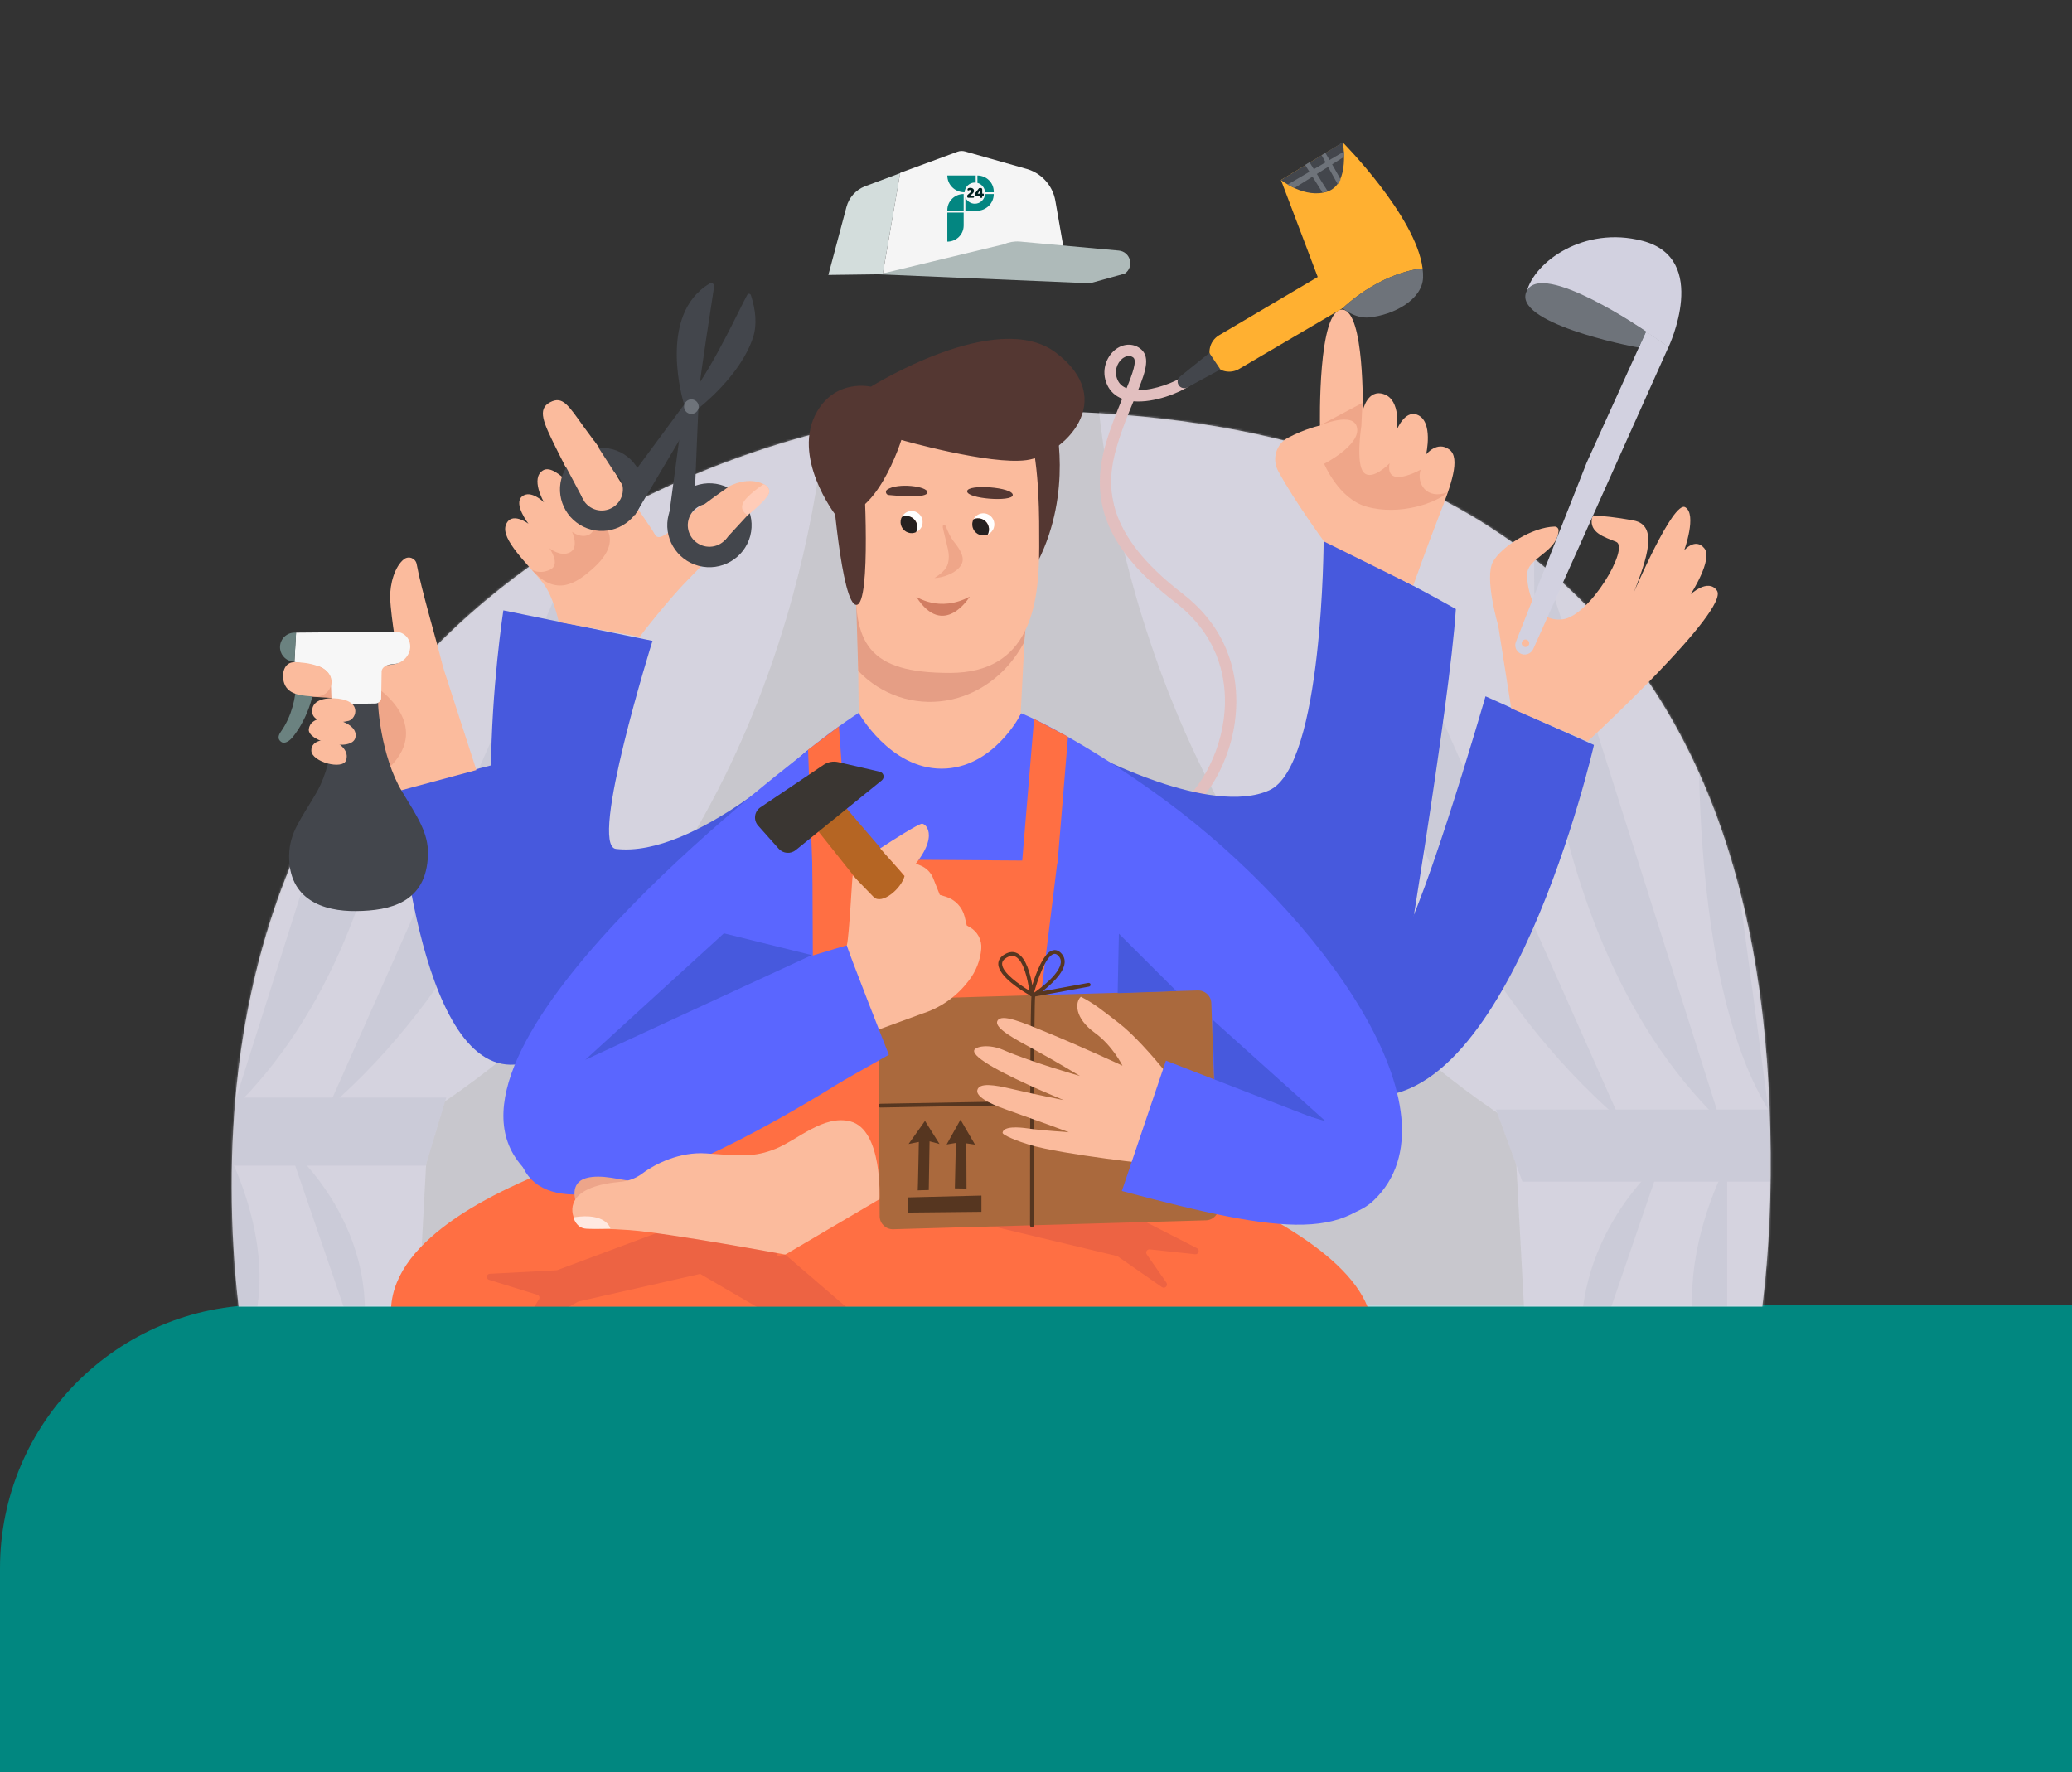 <svg width="975" height="834" viewBox="0 0 975 834" fill="none" xmlns="http://www.w3.org/2000/svg">
<rect x="0" y="0" width="975" height="834" fill="#333333" stroke="none"/>
<path d="M0 738C0 669.517 55.517 614 124 614H975V834H0V738Z" fill="#018780"/>
<g clip-path="url(#clip0_1199_8324)">
<mask id="mask0_1199_8324" style="mask-type:luminance" maskUnits="userSpaceOnUse" x="104" y="0" width="733" height="615">
<path d="M837 0H104V615H837V0Z" fill="white"/>
</mask>
<g mask="url(#mask0_1199_8324)">
<mask id="mask1_1199_8324" style="mask-type:luminance" maskUnits="userSpaceOnUse" x="104" y="0" width="733" height="733">
<path d="M837 0H104V732.98H837V0Z" fill="white"/>
</mask>
<g mask="url(#mask1_1199_8324)">
<path d="M437.004 194.541C377.677 197.962 104.228 259.687 109.085 565.81C114.126 883.618 402.331 932.423 525.873 914.141C731.563 883.71 845.818 750.951 832.132 509.327C818.445 267.672 661.024 181.591 437.004 194.541Z" fill="#EDECF4" fill-opacity="0.8"/>
<mask id="mask2_1199_8324" style="mask-type:alpha" maskUnits="userSpaceOnUse" x="109" y="193" width="725" height="725">
<path d="M437.004 194.541C377.677 197.962 104.228 259.687 109.085 565.81C114.126 883.618 402.331 932.423 525.873 914.141C731.563 883.71 845.818 750.951 832.132 509.327C818.445 267.672 661.024 181.591 437.004 194.541Z" fill="#EDECF4" fill-opacity="0.8"/>
</mask>
<g mask="url(#mask2_1199_8324)">
<g opacity="0.7">
<path d="M514.627 157.364C514.627 157.364 514.094 315.696 617.541 443.6C623.431 448.207 652.479 432.907 652.479 432.907C652.479 432.907 651.604 476.341 654.464 483.457C671.602 499.634 690.875 514.933 712.494 528.905L720.668 680.701L796.925 680.23C796.925 680.23 859.609 608.231 852.8 516.605C845.992 424.979 830.625 99.937 514.627 157.364Z" fill="#DFDDEC"/>
<path d="M703.955 522.123H853.993C853.993 522.123 855.823 545.764 852.974 556.01H716.376L703.955 522.123Z" fill="#CFCEE0"/>
<path d="M781.644 546.539C781.644 546.539 733.112 586.867 746.494 649.051L781.644 546.539Z" fill="#CFCEE0"/>
<path d="M722.27 252.139C722.27 255.268 711.364 432.157 809.583 527.661L722.27 252.139Z" fill="#CFCEE0"/>
<path d="M618.992 204.505C618.992 204.505 630.688 412.7 762.436 526.976L618.992 204.505Z" fill="#CFCEE0"/>
<path d="M812.739 547.375C812.739 547.375 775.603 614.831 812.739 660.343V547.375Z" fill="#CFCEE0"/>
<path d="M801.258 291.481C801.258 291.481 787.685 449.663 832.162 522.326L801.258 291.481Z" fill="#CFCEE0"/>
</g>
<g opacity="0.7">
<path d="M390.172 169.589C390.172 169.589 390.68 320.293 292.216 442.036C286.609 446.421 258.961 431.858 258.961 431.858C258.961 431.858 259.794 473.2 257.072 479.971C240.76 495.37 222.416 509.933 201.837 523.231L194.057 667.714L121.474 667.265C121.474 667.265 61.811 598.736 68.291 511.524C74.771 424.312 89.398 114.929 390.172 169.589Z" fill="#DFDDEC"/>
<path d="M209.978 516.479H93.414C93.414 516.479 91.992 538.833 94.207 548.521H200.329L209.978 516.479Z" fill="#CFCEE0"/>
<path d="M136.02 540.017C136.02 540.017 182.214 578.401 169.477 637.589L136.02 540.017Z" fill="#CFCEE0"/>
<path d="M192.534 259.799C192.534 262.777 202.914 431.144 109.428 522.047L192.534 259.799Z" fill="#CFCEE0"/>
<path d="M290.836 214.459C290.836 214.459 279.703 412.625 154.303 521.395L290.836 214.459Z" fill="#CFCEE0"/>
<path d="M106.422 540.811C106.422 540.811 141.769 605.017 106.422 648.338V540.811Z" fill="#CFCEE0"/>
<path d="M117.351 297.246C117.351 297.246 130.271 447.807 87.936 516.969L117.351 297.246Z" fill="#CFCEE0"/>
</g>
</g>
<path d="M404.058 335.454C404.058 335.454 341.392 375.429 340.944 406.347C340.566 431.871 365.977 537.361 365.977 537.361L435.498 555.812L504.552 536.432C504.552 536.432 588.556 452.251 581.61 428.709C574.665 405.186 480.273 336.169 480.273 336.169L404.058 335.454Z" fill="#5A66FF"/>
<path d="M403.088 282.262C403.609 284.316 404.074 335.454 404.074 335.454C404.074 335.454 418.737 361.693 443.07 361.693C467.405 361.693 480.271 336.168 480.271 336.168L482.784 287.996L403.088 282.262Z" fill="#FBBB9D"/>
<path d="M496.1 197.116C496.782 198.134 504.84 231.428 488.509 263.954C472.161 296.48 477.616 207.368 477.616 207.368" fill="#543732"/>
<path d="M402.871 283.048L482.299 292.443C482.299 292.443 483.59 286.173 481.957 302.195C464.766 334.221 426.218 339.026 403.84 315.681L402.871 283.048Z" fill="#E59E85"/>
<path d="M395.283 211.423C395.337 213.726 405.117 235.643 403.054 269.152C400.99 302.659 408.348 316.699 447.074 316.645C484.526 316.592 489.013 285.138 489.013 257.291C489.013 229.445 490.054 167.609 450.178 175.343C410.303 183.077 394.781 190.292 395.283 211.423Z" fill="#FBBB9D"/>
<path d="M391.461 225.659C391.461 225.659 395.894 284.958 403.036 284.619C410.179 284.279 406.446 222.265 406.446 222.265L391.461 225.659Z" fill="#543732"/>
<path d="M393.094 242.216C393.094 242.216 372.043 214.835 384.552 193.525C393.614 178.093 409.836 181.951 409.836 181.951C409.836 181.951 468.824 144.978 496.657 165.804C526.716 188.292 500.407 214.138 483.036 216.513C465.665 218.889 424.139 207.029 424.139 207.029C424.139 207.029 412.17 245.592 393.094 242.216Z" fill="#543732"/>
<path d="M417.461 230.393C416.403 231.125 416.888 232.804 418.179 232.929C423.473 233.465 436.251 234.447 436.43 231.715C436.61 228.785 422.307 227.017 417.461 230.393Z" fill="#543732"/>
<path d="M557.173 383.858L553.996 379.535C564.907 371.623 576.105 352.297 576.41 330.667C576.59 317.467 572.695 298.551 553.027 283.422C521.767 259.363 512.022 236.947 520.42 208.511C522.736 200.652 525.625 193.543 528.065 187.649C524.834 186.38 522.431 184.166 521.03 181.165C517.908 174.449 520.707 167.911 524.602 164.697C528.227 161.714 532.838 161.375 536.32 163.857C541.327 167.412 539.443 173.95 535.548 183.576C535.62 183.576 535.692 183.576 535.745 183.576C543.462 183.576 552.902 179.79 556.724 177.129L559.811 181.523C555.216 184.72 543.211 189.702 533.377 188.828C530.792 195.025 527.922 202.027 525.571 210.011C520.151 228.337 519.559 250.896 556.293 279.189C577.721 295.676 581.973 316.341 581.758 330.756C581.453 355.208 568.802 375.427 557.173 383.858ZM531.188 167.518C529.823 167.518 528.64 168.341 528.065 168.805C525.697 170.752 524.027 174.753 525.948 178.897C526.773 180.664 528.137 181.897 530.128 182.665C533 175.664 535.172 169.591 533.215 168.197C532.533 167.698 531.834 167.518 531.188 167.518Z" fill="#E2BFBF"/>
<path d="M455.096 231.177C455.204 227.605 477.007 229.231 476.577 233.017C476.2 236.287 454.988 234.751 455.096 231.177Z" fill="#543732"/>
<path d="M448.599 254.559C449.497 255.809 454.251 260.934 452.726 264.936C450.95 269.597 443.323 271.991 439.752 271.973C442.425 270.205 445.315 268.151 446.104 265.042C446.661 262.864 446.554 260.739 446.087 258.523C445.494 255.791 443.844 249.414 443.664 248.27C443.467 246.949 444.4 246.109 445.135 247.878C446.158 250.307 446.948 252.272 448.599 254.559Z" fill="#EFA689"/>
<path d="M431.19 280.852C430.993 280.529 441.922 288.478 456.349 280.726C456.349 280.726 444.093 300.927 431.19 280.852Z" fill="#D17D62"/>
<path d="M236.859 287.21L307.044 301.553C307.044 301.553 276.859 397.898 289.816 399.453C326.963 403.899 380.261 352.798 380.261 352.798L322.568 442.784C322.568 442.784 280.449 458.788 258.61 451.09C214.104 435.408 236.859 287.21 236.859 287.21Z" fill="#4759DD"/>
<path d="M187.166 371.391C187.166 372.765 196.031 504.62 242.385 500.923C288.737 497.225 343.884 429.869 343.884 429.869L349.931 388.359C349.931 388.359 272.964 451.553 256.741 445.551C240.518 439.551 232.64 359.745 232.64 359.745L187.166 371.391Z" fill="#4759DD"/>
<path d="M301.125 299.678C301.395 298.696 316.486 280.03 323.234 273.315C326.141 270.421 333.356 262.901 341.79 254.059C350.817 244.611 355.141 238.198 360.758 233.59C362.481 232.161 362.265 229.5 360.346 228.357C356.272 225.927 348.609 224.141 336.98 232.465C318.569 245.629 310.762 256.882 307.998 251.22C306.743 248.629 295.778 233.947 287.128 218.64C283.628 212.442 278.837 206.601 274.908 201.135C267.298 190.526 264.786 186.203 258.863 189.276C252.619 192.526 255.848 199.028 261.447 210.442C267.711 223.212 275.033 236.18 275.033 236.18C275.033 236.18 261.897 217.64 255.616 221.283C249.317 224.927 255.993 236.395 255.993 236.395C255.993 236.395 249.73 230.143 245.601 233.661C241.474 237.163 248.689 246.468 248.689 246.468C248.689 246.468 240.542 240.288 238.029 247.041C235.516 253.792 248.311 265.277 255.4 274.207C260.461 280.584 262.937 292.73 262.937 292.73L301.125 299.678Z" fill="#FBBB9D"/>
<path d="M250.211 268.046C250.211 268.046 253.782 270.474 258.915 268.028C264.029 265.581 258.52 257.954 258.52 257.954C258.52 257.954 263.689 262.205 268.174 259.919C272.662 257.65 269.18 250.22 269.18 250.22C269.18 250.22 273.558 253.685 277.47 251.417C281.382 249.148 278.78 242.772 278.78 242.772C278.78 242.772 297.624 251.613 278.207 268.224C271.513 273.94 261.751 281.37 250.211 268.046Z" fill="#EFA689"/>
<path d="M328.759 266.259C318.172 263.472 311.855 252.629 314.653 242.109C317.454 231.571 328.346 225.285 338.917 228.071C349.504 230.857 355.821 241.699 353.022 252.219C350.222 262.739 339.329 269.045 328.759 266.259ZM336.421 237.359C331.002 235.929 325.421 239.162 323.985 244.557C322.55 249.951 325.798 255.506 331.218 256.934C336.637 258.364 342.218 255.131 343.653 249.736C345.107 244.342 341.86 238.787 336.421 237.359Z" fill="#43464C"/>
<path d="M622.855 253.846C622.855 253.846 622.71 360.354 597.3 371.857C569.574 384.414 513.889 354.674 513.889 354.674C513.889 354.674 516.276 414.671 518.644 414.671C521.032 414.671 658.494 472.453 658.494 472.453C658.494 472.453 682.272 331.221 685.072 286.586C662.891 273.975 622.855 253.846 622.855 253.846Z" fill="#4759DD"/>
<path d="M638.066 514.946C709.202 529.984 750.046 350.548 750.046 350.548L699.027 327.649C699.027 327.649 666.007 442.16 656.011 447.143C646.016 452.127 556.971 385.413 556.971 385.413" fill="#4759DD"/>
<path d="M278.113 249.183C267.651 246.433 261.388 235.698 264.151 225.285C266.914 214.871 277.682 208.619 288.163 211.388C298.624 214.139 304.887 224.874 302.124 235.286C299.36 245.718 288.593 251.952 278.113 249.183ZM285.686 220.712C280.375 219.319 274.918 222.481 273.501 227.767C272.083 233.055 275.277 238.484 280.589 239.895C285.901 241.306 291.357 238.127 292.774 232.84C294.174 227.535 290.998 222.105 285.686 220.712Z" fill="#43464C"/>
<path d="M298.704 242.484L328.475 192.293C328.475 192.293 348.449 177.111 354.406 158.606C356.291 152.73 355.609 145.835 353.348 138.905C353.097 138.119 352.038 137.995 351.644 138.709C347.444 146.406 336.605 170.502 324.869 186.399C310.314 206.1 298.184 222.515 298.184 222.515L298.704 242.484Z" fill="#43464C"/>
<path d="M333.965 133.404C334.97 132.814 336.227 133.653 336.047 134.797C334.557 144.388 329.605 176.664 329.209 181.397C328.744 186.953 327.038 230.249 327.038 230.249L314.961 241.519L321.852 190.132C321.87 190.132 308.734 148.354 333.965 133.404Z" fill="#43464C"/>
<path d="M328.651 192.285C329.167 190.463 328.1 188.569 326.268 188.056C324.437 187.542 322.534 188.605 322.018 190.428C321.503 192.251 322.57 194.145 324.403 194.658C326.234 195.171 328.137 194.109 328.651 192.285Z" fill="#6E737A"/>
<path d="M545.525 410.42L565.337 496.013C565.337 496.013 527.347 524.769 548.181 547.99C556.006 556.706 622.314 587.857 646.397 564.869C689.071 524.127 621.884 430.8 548.307 376.59C520.169 355.853 494.093 341.296 480.652 335.652C459.423 365.392 536.068 468.184 536.068 468.184L596.113 445.571" fill="#5A66FF"/>
<path d="M342.843 229.071C342.843 229.071 329.618 238.233 328.416 239.859C327.196 241.484 333.727 250.023 333.727 250.023L340.815 254.38L355.011 238.949L351.762 233.982L342.843 229.071Z" fill="#FBBB9D"/>
<path d="M265.215 217.639L274.224 234.571L290.482 224.355L279.644 207.583L265.215 217.639Z" fill="#FBBB9D"/>
<path d="M351.819 242.36C351.819 242.36 348.015 240.52 349.558 236.912C351.101 233.305 359.177 227.91 359.177 227.91C359.177 227.91 360.935 227.893 361.922 230.607C363.107 233.822 351.819 242.36 351.819 242.36Z" fill="#FFCCB8"/>
<path d="M392.875 486.116C392.875 486.116 378.123 505.496 355.512 510.14L350.146 524.555C350.146 524.555 164.967 558.045 185.569 628.081C209.921 710.868 424.585 637.69 424.585 637.69C424.585 637.69 611.47 697.972 641.69 642.173C674.332 581.908 504.567 536.414 504.567 536.414C504.567 536.414 490.319 514.803 486.82 495.012" fill="#FF6F43"/>
<path d="M380.246 352.78C380.246 354.655 382.669 418.243 382.669 418.243L400.094 415.832L394.764 341.813L380.246 352.78Z" fill="#FF6F43"/>
<path d="M486.593 338.276L480.957 405.704L497.629 406.205L502.545 346.689L486.593 338.276Z" fill="#FF6F43"/>
<path d="M382.271 404.257C383.995 404.257 497.625 405.043 497.625 405.043L486.534 495.03L382.702 498.906L382.271 404.257Z" fill="#FF6F43"/>
<path d="M417.769 565.225L525.496 591C525.676 591.035 525.855 591.124 526.017 591.232L546.743 605.646C548.144 606.611 549.83 604.932 548.861 603.538L539.619 590.267C538.884 589.195 539.745 587.767 541.038 587.892L562.375 590.195C564.043 590.375 564.726 588.106 563.236 587.338L539.637 575.263C539.548 575.228 539.457 575.192 539.368 575.157L446.607 547.596C446.231 547.489 445.818 547.524 445.459 547.703L417.41 562.421C416.173 563.064 416.405 564.904 417.769 565.225Z" fill="#ED6343"/>
<path d="M324.991 574.228L262.253 597.644C262.11 597.698 261.966 597.734 261.823 597.734L230.455 599.395C228.839 599.484 228.552 601.735 230.096 602.217L252.832 609.273C253.747 609.558 254.143 610.612 253.622 611.415L245.079 624.865C244.272 626.134 245.726 627.634 247.036 626.884L271.89 612.559C272.016 612.487 272.16 612.435 272.303 612.398L364.794 591.429C366.194 591.108 366.319 589.179 364.974 588.678L325.996 574.228C325.673 574.104 325.314 574.104 324.991 574.228Z" fill="#ED6343"/>
<path d="M155.928 313.001C141.536 310.501 133.675 312.215 133.873 319.27C134.142 329.183 151.693 327.629 156.717 328.576C156.502 323.361 156.233 318.181 155.928 313.001Z" fill="#EFA689"/>
<path d="M413.371 476.472L413.946 572.299C413.964 575.764 416.853 578.532 420.317 578.425L567.469 574.228C570.915 574.139 573.607 571.262 573.481 567.833L570 472.006C569.874 468.612 567.021 465.969 563.63 466.058L419.383 470.255C416.009 470.363 413.354 473.113 413.371 476.472Z" fill="#AA693D"/>
<path d="M485.585 577.461C485.082 577.461 484.688 577.068 484.688 576.567C484.688 536.7 484.777 469.63 485.441 468.326C485.656 467.881 486.212 467.701 486.643 467.933C487.038 468.13 487.235 468.595 487.092 468.988C486.589 472.113 486.481 547.632 486.481 576.567C486.481 577.068 486.069 577.461 485.585 577.461Z" fill="#563620"/>
<path d="M414.288 521.16C413.804 521.16 413.391 520.767 413.391 520.285C413.391 519.784 413.767 519.391 414.27 519.374L571.276 516.552C571.778 516.587 572.173 516.926 572.191 517.427C572.191 517.927 571.814 518.319 571.311 518.338L414.288 521.16Z" fill="#563620"/>
<path d="M427.389 563.438V570.583L461.827 570.225V562.581L427.389 563.438Z" fill="#563620"/>
<path d="M431.856 560.117C431.946 559.742 432.376 537.343 432.376 537.343L427.549 538.308L435.265 527.448L442.103 538.308L437.419 537.058L437.043 559.974L431.856 560.117Z" fill="#563620"/>
<path d="M449.317 559.188L454.81 559.277L454.719 538.004L458.811 538.612L451.973 526.858L445.441 538.54L449.802 537.807L449.317 559.188Z" fill="#563620"/>
<path d="M485.943 468.987C485.8 468.987 485.657 468.951 485.531 468.88C485.477 468.88 485.423 468.88 485.352 468.88C485.028 468.862 484.742 468.648 484.615 468.362C481.081 466.361 469.846 459.503 469.757 453.627C469.72 451.769 470.762 450.233 472.808 449.035C474.943 447.803 476.935 447.642 478.73 448.59C482.911 450.75 484.885 458.555 485.746 463.575C487.523 457.841 491.058 448.358 495.347 447.178C496.298 446.911 497.751 446.928 499.259 448.447C500.569 449.768 501.144 451.357 500.964 453.18C500.461 458.021 494.414 463.433 490.538 466.451L512.144 462.504C512.628 462.432 513.095 462.736 513.184 463.218C513.275 463.7 512.951 464.164 512.467 464.254L486.985 468.915C486.786 468.951 486.607 468.916 486.427 468.845C486.267 468.934 486.105 468.987 485.943 468.987ZM496.28 448.84C496.101 448.84 495.939 448.875 495.813 448.911C491.973 449.947 488.097 461.521 486.589 467.111C488.402 465.879 498.577 458.681 499.17 453.002C499.295 451.733 498.919 450.643 497.985 449.714C497.286 449.018 496.728 448.84 496.28 448.84ZM476.288 449.786C475.481 449.786 474.638 450.053 473.704 450.589C472.233 451.448 471.533 452.429 471.552 453.608C471.606 457.645 479.502 463.236 484.329 466.129C483.665 461.092 481.745 452.162 477.904 450.179C477.383 449.912 476.846 449.786 476.288 449.786Z" fill="#563620"/>
<path d="M179.525 359.87L186.757 372.426L224.173 362.353L209.063 315.716C208.543 314.108 208.094 312.502 207.7 310.857C205.546 301.891 198.081 276.814 196.071 265.454C195.586 262.685 192.302 261.399 190.077 263.15C185.806 266.49 183.419 274.724 183.599 281.278C183.868 290.549 187.69 311.823 187.69 311.823C187.69 311.823 185.052 313.268 178.484 312.966C179.005 321.878 170.014 344.223 179.525 359.87Z" fill="#FBBB9D"/>
<path d="M176.994 323.416C177.532 323.416 203.446 340.848 183.598 360.764C163.768 380.68 172.167 328.042 172.167 328.042" fill="#EFA689"/>
<path d="M138.701 310.27C138.701 310.27 142.703 329.238 132.241 344.189C131.541 345.207 129.98 347.44 132.367 349.119C134.143 350.369 136.602 348.191 137.481 347.154C143.08 340.455 149.307 327.631 148.392 312.859C147.656 300.964 138.701 310.27 138.701 310.27Z" fill="#6B8280"/>
<path d="M189.25 372.569C179.164 355.958 177.37 330.202 178.052 329.059L168.594 329.469L157.342 328.773C158.042 329.916 158.599 356.19 148.89 373.016C141.873 385.162 136.257 391.503 136.059 402.381C135.682 423.296 152.102 428.887 167.571 428.708C183.597 428.529 200.771 424.779 201.381 402.131C201.65 392.002 196.518 384.554 189.25 372.569Z" fill="#43464C"/>
<path d="M185.985 297.265L139.309 297.675L138.537 311.465L149.412 313.447C151.978 313.876 155.047 316.537 155.639 319.056L155.998 329.112C156.016 330.344 157.039 331.344 158.277 331.327L176.689 331.041C177.91 331.023 178.932 330.058 179.363 328.933L179.578 315.983C179.632 314.091 181.768 312.876 183.616 312.661L185.608 312.446C189.466 312.018 192.804 308.518 193.02 304.66C193.271 300.533 190.095 297.228 185.985 297.265Z" fill="#F7F7F7"/>
<path d="M138.574 297.678C134.949 297.714 131.97 300.535 131.773 304.144C131.575 307.627 134.034 310.699 137.497 311.27L138.556 311.45L139.328 297.66L138.574 297.678Z" fill="#6B8280"/>
<path d="M380.062 353.335C380.062 353.335 202.94 485.92 242.69 544.918C282.439 603.914 375.146 428.12 375.146 428.12L380.062 353.335Z" fill="#5A66FF"/>
<path d="M133.762 321.576C132.308 317.449 133.492 311.501 138.607 311.592C141.622 311.644 145.336 311.93 149.41 313.324C160.213 316.985 156.427 328.559 147.598 327.756C142.842 327.327 135.772 327.292 133.762 321.576Z" fill="#FBBB9D"/>
<path d="M156.717 328.559C155.82 328.524 146.614 328.256 146.883 334.865C147.152 341.473 160.378 340.169 164.092 339.188C167.807 338.222 170.894 329.006 156.717 328.559Z" fill="#FBBB9D"/>
<path d="M155.083 337.901C155.083 337.901 146.129 336.99 145.321 343.063C144.514 349.137 165.923 354.084 167.268 346.939C168.614 339.795 155.083 337.901 155.083 337.901Z" fill="#FBBB9D"/>
<path d="M153.682 348.118C153.682 348.118 146.36 347.975 146.504 353.245C146.648 358.496 161.291 362.496 162.888 357.692C164.773 352.03 157.074 347.85 153.682 348.118Z" fill="#FBBB9D"/>
<path d="M329.963 415.83C329.963 415.83 221.196 509.407 247.288 551.453C273.381 593.499 413.93 497.332 413.93 497.332L379.673 455.411L329.963 415.83Z" fill="#5A66FF"/>
<path d="M382.646 388.144L414.015 427.583L427.618 414.544L395.729 377.339" fill="#B56523"/>
<path d="M398.493 444.82C399.659 439.907 400.952 412.794 401.257 411.918C401.257 411.918 406.569 417.473 411.108 422.082C414.878 425.904 424.1 418.278 425.662 412.187C426.093 410.472 425.447 404.06 425.447 404.06L433.235 407.311C435.945 408.435 438.062 410.597 439.139 413.311L442.243 421.082L444.972 421.903C449.421 423.243 452.832 426.833 453.926 431.335L454.931 435.495L456.331 436.282C459.992 438.336 462.11 442.337 461.751 446.499C461.284 451.964 459.22 457.18 455.81 461.502L455.146 462.342C449.728 469.201 442.369 474.291 434.007 476.953L405.366 487.419L391.691 448.732L398.493 444.82Z" fill="#FBBB9D"/>
<path d="M425.664 412.187C422.686 408.596 416.764 402.274 414.18 399.219C420.012 395.343 431.927 387.842 433.74 387.609C435.894 387.341 443.162 394.753 425.791 412.08C425.737 412.115 425.701 412.15 425.664 412.187Z" fill="#FBBB9D"/>
<path d="M363.447 455.376C363.447 455.376 398.944 444.57 398.513 444.838C398.082 445.106 418.253 496.315 418.253 496.315L393.434 510.372L363.447 455.376Z" fill="#5A66FF"/>
<path d="M270.851 565.065C270.851 565.065 267.943 556.598 275.767 554.365C283.107 552.275 293.013 555.597 295.472 555.365C297.948 555.15 270.851 565.065 270.851 565.065Z" fill="#EDA58A"/>
<path d="M369.531 590.357C369.531 590.357 314.652 580.158 295.953 578.8C277.254 577.442 274.06 579.408 271.369 575.55C268.3 571.173 266.129 560.974 284.272 557.206C287.125 556.616 289.458 556.313 291.324 556.17C295.272 555.883 299.058 554.581 302.216 552.222C308.57 547.453 320.018 541.898 332.222 542.738C348.354 543.846 354.833 544.684 364.99 540.559C375.362 536.344 387.601 524.429 400.145 527.68C415.489 531.664 413.838 564.296 413.838 564.296L369.531 590.357Z" fill="#FBBB9D"/>
<path d="M287.232 578.067C287.232 578.067 285.294 570.333 269.861 572.834C269.861 572.834 271.01 577.961 275.926 578.175C280.825 578.407 287.232 578.067 287.232 578.067Z" fill="#FFE9E1"/>
<path d="M374.434 400.022L414.937 367.211C416.444 365.979 415.888 363.568 413.986 363.139L394.48 358.62C392.092 358.066 389.562 358.53 387.534 359.906L357.835 379.893C354.928 381.84 354.424 385.895 356.74 388.502L366.43 399.38C368.512 401.684 372.029 401.97 374.434 400.022Z" fill="#3A3632"/>
<path d="M382.004 449.429L275.391 498.71L340.64 439.177L382.004 449.429Z" fill="#4759DD"/>
<path d="M623.07 254.827C623.07 254.827 609 235.662 601.427 221.587C598.413 215.978 600.494 208.923 606.129 205.957C614.348 201.636 621.132 200.241 621.132 200.241C621.132 200.241 619.965 144.8 631.79 145.711C642.128 146.514 641.266 193.204 641.266 193.204C641.266 193.204 643.456 182.72 651.333 185.524C659.319 188.364 657.328 202.118 657.328 202.118C657.328 202.118 661.024 192.954 666.766 195.116C674.699 198.099 671.056 213.871 671.056 213.871C671.056 213.871 676.188 207.261 681.985 211.531C687.404 215.514 682.882 228.16 677.283 242.413C671.684 256.667 664.99 275.564 664.99 275.564L623.07 254.827Z" fill="#FBBB9D"/>
<path d="M621.076 200.225C621.076 200.225 637.191 193.205 638.59 201.404C640.009 209.62 623.086 218.23 623.086 218.23C623.086 218.23 629.851 234.644 642.916 238.377C658.797 242.914 676.33 236.466 681.355 231.554C671.288 235.501 666.37 227.392 668.505 220.998C668.505 220.998 651.691 230.482 653.88 218.015C653.88 218.015 645.822 226.428 641.803 222.427C637.783 218.425 640.601 200.386 640.601 200.386L641.103 189.544L621.076 200.225Z" fill="#EFA689"/>
<path d="M776.736 153.535C777.309 150.285 779.498 147.891 782.281 146.479C774.403 137.139 760.172 128.618 760.172 128.618C760.172 128.618 724.604 126.617 718.395 136.977C724.604 152.588 758.413 161.341 782.334 163.431C782.621 160.948 776.304 156.018 776.736 153.535Z" fill="#6E737A"/>
<path d="M711.125 333.346L705.005 294.443C705.005 294.443 698.312 271.795 702.565 264.258C706.584 257.149 721.048 248.022 731.511 247.79C732.606 247.771 733.486 248.647 733.395 249.719C732.642 260.096 718.608 262.364 718.608 270.384C718.608 278.869 722.467 292.837 735.244 291.425C748.021 290.014 767.06 257.577 760.457 254.934C754.876 252.701 747.788 250.611 749.116 243.771C749.241 243.092 749.834 242.591 750.533 242.628C754.015 242.788 760.241 243.324 768.676 244.913C780.448 247.111 775.01 262.685 768.855 278.708C768.855 278.708 787.303 235.376 792.993 238.68C798.664 241.984 792.526 258.935 792.526 258.935C792.526 258.935 797.73 252.809 801.983 257.989C806.236 263.169 795.558 279.637 795.558 279.637C795.558 279.637 803.777 271.974 807.905 277.886C814.203 286.906 747.105 348.886 747.105 348.886L711.125 333.346Z" fill="#FBBB9D"/>
<path d="M785.115 163.358C785.115 163.358 767.672 150.998 757.91 145.871C742.872 137.976 729.593 134.94 718.395 137.333C722.019 123.133 745.438 106.201 772.841 113.327C804.945 121.651 785.115 163.358 785.115 163.358Z" fill="#D2D1E0"/>
<path d="M774.597 155.98L746.639 217.657L713.331 301.999C712.542 303.982 713.314 306.25 715.144 307.357C717.423 308.733 720.384 307.804 721.479 305.393L785.168 163.161L774.597 155.98ZM717.819 304.464C716.831 304.464 716.041 303.659 716.041 302.695C716.041 301.732 716.848 300.927 717.819 300.927C718.805 300.927 719.595 301.732 719.595 302.695C719.595 303.659 718.805 304.464 717.819 304.464Z" fill="#D2D1E0"/>
<path d="M774.598 155.982C774.598 155.982 725.677 122.206 718.393 136.977C711.161 151.659 766.522 162.93 771.17 163.52" fill="#6E737A"/>
<path d="M573.412 157.896L620.071 130.335L602.771 84.699L631.914 67.07C631.914 67.07 666.298 101.757 669.42 126.316C667.967 126.424 650.345 127.995 631.806 145.017L583.318 173.47C579.047 176.15 573.43 174.917 570.666 170.72C567.813 166.415 569.07 160.646 573.412 157.896Z" fill="#FFB031"/>
<path d="M669.403 126.313C669.582 127.796 669.69 129.243 669.636 130.636C669.241 141.031 655.836 148.248 644.19 149.372C637.496 150.015 631.789 145.014 631.789 145.014C650.326 127.992 667.967 126.403 669.403 126.313Z" fill="#6E737A"/>
<path d="M631.861 66.924C631.861 66.924 635.485 86.339 624.808 90.072C614.13 93.805 602.771 84.714 602.771 84.714L631.861 66.924Z" fill="#43464C"/>
<path d="M623.607 71.836C623.607 71.836 631.18 84.572 630.821 84.679C630.462 84.786 629.511 86.733 629.511 86.733L621.938 73.105L623.607 71.836Z" fill="#6E737A"/>
<path d="M616.21 76.355L624.806 90.073L622.276 90.555L614.129 77.606L616.21 76.355Z" fill="#6E737A"/>
<path d="M632.56 71.228L605.857 86.875L609.16 88.447L632.435 73.818L632.56 71.228Z" fill="#6E737A"/>
<path d="M569.065 166.091L555.301 177.184C554.098 178.148 553.793 179.862 554.601 181.166C555.463 182.577 557.293 183.078 558.746 182.273L574.27 173.843L569.065 166.091Z" fill="#43464C"/>
<path d="M570.521 479.757L623.731 527.59L571.598 512.354L570.521 479.757Z" fill="#4759DD"/>
<path d="M553.544 466.324L526.501 439.336L525.926 467.342L553.544 466.324Z" fill="#4759DD"/>
<path d="M560.257 519.429C560.257 519.429 540.122 491.922 526.609 481.491C518.372 475.132 514.747 472.113 508.592 469.023C505.828 471.596 505.523 479.009 515.25 486.046C523.54 492.047 528.188 501.442 528.188 501.442C528.188 501.442 508.754 492.404 492.172 485.617C481.315 481.187 471.229 476.739 469.364 480.348C467.586 483.796 477.941 489.117 487.667 494.422C496.658 499.335 508.198 506.301 508.198 506.301C508.198 506.301 486.25 500.138 472.037 494.03C465.199 491.1 459.098 492.476 458.453 494.101C457.735 495.905 461.719 498.923 467.478 502.228C479.879 509.319 500.57 517.661 500.57 517.661C500.57 517.661 487.739 515.142 475.608 512.284C468.196 510.552 460.731 509.265 459.887 512.98C459.242 515.875 465.235 519.178 472.79 521.858C485.424 526.341 503.961 533.039 502.867 532.79C501.809 532.539 492.261 532.235 483.54 530.967C479.323 530.36 472.271 529.841 471.767 532.968C471.57 534.164 479.412 537.201 484.473 538.701C500.516 543.453 544.088 548.043 544.088 548.043C544.088 548.043 551.123 542.595 555.412 535.004C559.377 528.038 560.257 519.429 560.257 519.429Z" fill="#FBBB9D"/>
<path d="M655.189 551.49C637.063 585.249 604.493 580.801 527.9 560.421L548.645 499.085L623.605 528.198" fill="#5A66FF"/>
<path d="M424.567 637.706L369.528 590.374C369.528 590.374 326.656 597.697 327.859 598.5C329.042 599.286 405.975 643.887 405.975 643.887L424.567 637.706Z" fill="#ED6343"/>
<path d="M398.316 97.378C399.482 93.002 402.64 89.43 406.857 87.733L423.583 81.481L415.454 128.564L440.093 128.724L389.791 129.386L398.316 97.378Z" fill="#D3DDDC"/>
<path d="M423.604 81.337L450.539 71.406C451.688 70.977 452.927 70.942 454.111 71.263L482.375 79.283C489.734 81.087 495.314 87.053 496.607 94.465L502.438 127.902L440.095 128.723L415.457 128.563L423.604 81.337Z" fill="#F5F5F5"/>
<path d="M512.914 133.297L529.28 128.742C533.928 125.544 531.936 118.311 526.302 117.9L479.786 113.667C477.221 113.488 474.637 113.935 472.286 114.971L413.693 129.099L512.914 133.297Z" fill="#AEBAB9"/>
<path d="M467.619 248.451C468.567 245.733 467.116 242.762 464.408 241.81C461.952 240.957 459.304 242.083 458.143 244.316C459.304 243.811 460.618 243.713 461.914 244.16C464.622 245.111 466.052 248.063 465.124 250.801C465.027 251.053 464.912 251.285 464.795 251.519C466.052 250.955 467.116 249.888 467.619 248.451Z" fill="white"/>
<path d="M461.894 244.159C460.617 243.712 459.283 243.81 458.123 244.314C458.006 244.548 457.871 244.78 457.794 245.032C456.847 247.751 458.296 250.722 461.004 251.673C462.28 252.119 463.614 252.022 464.775 251.517C464.891 251.284 465.026 251.052 465.104 250.8C466.032 248.081 464.601 245.11 461.894 244.159Z" fill="#262120"/>
<path d="M433.87 247.373C434.817 244.656 433.366 241.685 430.659 240.734C428.204 239.879 425.554 241.005 424.395 243.238C425.554 242.733 426.87 242.636 428.165 243.083C430.872 244.035 432.303 246.985 431.376 249.723C431.279 249.975 431.162 250.208 431.047 250.442C432.322 249.878 433.386 248.81 433.87 247.373Z" fill="white"/>
<path d="M428.163 243.082C426.887 242.635 425.552 242.732 424.393 243.236C424.276 243.47 424.14 243.703 424.064 243.955C423.116 246.673 424.566 249.644 427.273 250.595C428.55 251.042 429.884 250.945 431.045 250.439C431.16 250.207 431.296 249.974 431.374 249.721C432.301 247.003 430.87 244.033 428.163 243.082Z" fill="#262120"/>
</g>
</g>
<path d="M456.582 88.394C456.859 88.394 457.104 88.431 457.318 88.506C457.532 88.576 457.714 88.673 457.864 88.797C458.015 88.922 458.129 89.069 458.207 89.238C458.284 89.408 458.323 89.589 458.323 89.784C458.323 90.307 458.034 90.805 457.456 91.278L456.502 92.063H458.25C458.279 92.118 458.306 92.187 458.33 92.272C458.36 92.357 458.374 92.449 458.374 92.549C458.374 92.728 458.335 92.857 458.257 92.937C458.18 93.012 458.078 93.049 457.952 93.049H455.424C455.318 92.975 455.233 92.88 455.169 92.765C455.111 92.646 455.082 92.506 455.082 92.347C455.082 92.177 455.116 92.035 455.184 91.921C455.252 91.801 455.327 91.707 455.41 91.637L456.415 90.755C456.541 90.645 456.645 90.548 456.728 90.464C456.811 90.374 456.876 90.294 456.925 90.225C456.978 90.155 457.014 90.09 457.034 90.03C457.058 89.971 457.07 89.913 457.07 89.858C457.07 89.719 457.01 89.609 456.888 89.53C456.772 89.45 456.626 89.41 456.451 89.41C456.257 89.41 456.082 89.442 455.927 89.507C455.776 89.567 455.65 89.632 455.548 89.701C455.466 89.642 455.398 89.567 455.344 89.477C455.291 89.388 455.264 89.283 455.264 89.163C455.264 88.904 455.383 88.713 455.621 88.588C455.859 88.459 456.179 88.394 456.582 88.394Z" fill="#002120"/>
<path d="M460.68 88.558C460.772 88.528 460.877 88.503 460.993 88.484C461.115 88.464 461.224 88.454 461.321 88.454C461.433 88.454 461.539 88.466 461.641 88.491C461.748 88.511 461.843 88.548 461.926 88.603C462.008 88.653 462.074 88.723 462.122 88.812C462.171 88.902 462.195 89.014 462.195 89.148V91.136H462.843C462.872 91.191 462.901 91.263 462.931 91.353C462.96 91.443 462.974 91.537 462.974 91.637C462.974 91.826 462.933 91.961 462.85 92.04C462.768 92.12 462.664 92.16 462.537 92.16H462.195V93.042C462.142 93.052 462.061 93.064 461.955 93.079C461.848 93.099 461.746 93.109 461.649 93.109C461.542 93.109 461.447 93.104 461.365 93.094C461.282 93.084 461.212 93.062 461.153 93.027C461.1 92.987 461.059 92.932 461.03 92.862C461.001 92.793 460.986 92.698 460.986 92.578V92.16H459.158C459.046 92.1 458.949 92.013 458.867 91.898C458.789 91.779 458.75 91.634 458.75 91.465C458.75 91.37 458.762 91.266 458.786 91.151C458.811 91.037 458.852 90.937 458.91 90.852L460.68 88.558ZM461.052 89.731H461.03L460.061 91.136H461.052V89.731Z" fill="#002120"/>
<path d="M445.777 98.874C445.777 94.691 449.219 91.3 453.465 91.3V99.187H445.777V98.874Z" fill="#038681"/>
<path d="M445.777 100.018H453.465V106.143C453.465 110.326 450.023 113.717 445.777 113.717V100.018Z" fill="#038681"/>
<path fill-rule="evenodd" clip-rule="evenodd" d="M454.273 92.879V99.187H459.62C464.042 99.187 467.626 95.656 467.626 91.3H463.563C463.358 93.857 461.27 95.866 458.724 95.866C456.734 95.866 455.023 94.637 454.273 92.879Z" fill="#038681"/>
<path fill-rule="evenodd" clip-rule="evenodd" d="M467.625 90.156C467.625 85.973 464.183 82.582 459.938 82.582V86.06C461.906 86.58 463.391 88.334 463.562 90.47H467.625V90.156Z" fill="#038681"/>
<path fill-rule="evenodd" clip-rule="evenodd" d="M459.13 82.582H445.777C445.777 86.938 449.362 90.47 453.784 90.47H453.886C454.092 87.912 456.18 85.903 458.725 85.903C458.862 85.903 458.997 85.909 459.13 85.92V82.582Z" fill="#038681"/>
</g>
<defs>
<clipPath id="clip0_1199_8324">
<rect width="733" height="615" fill="white" transform="translate(104)"/>
</clipPath>
</defs>
</svg>

